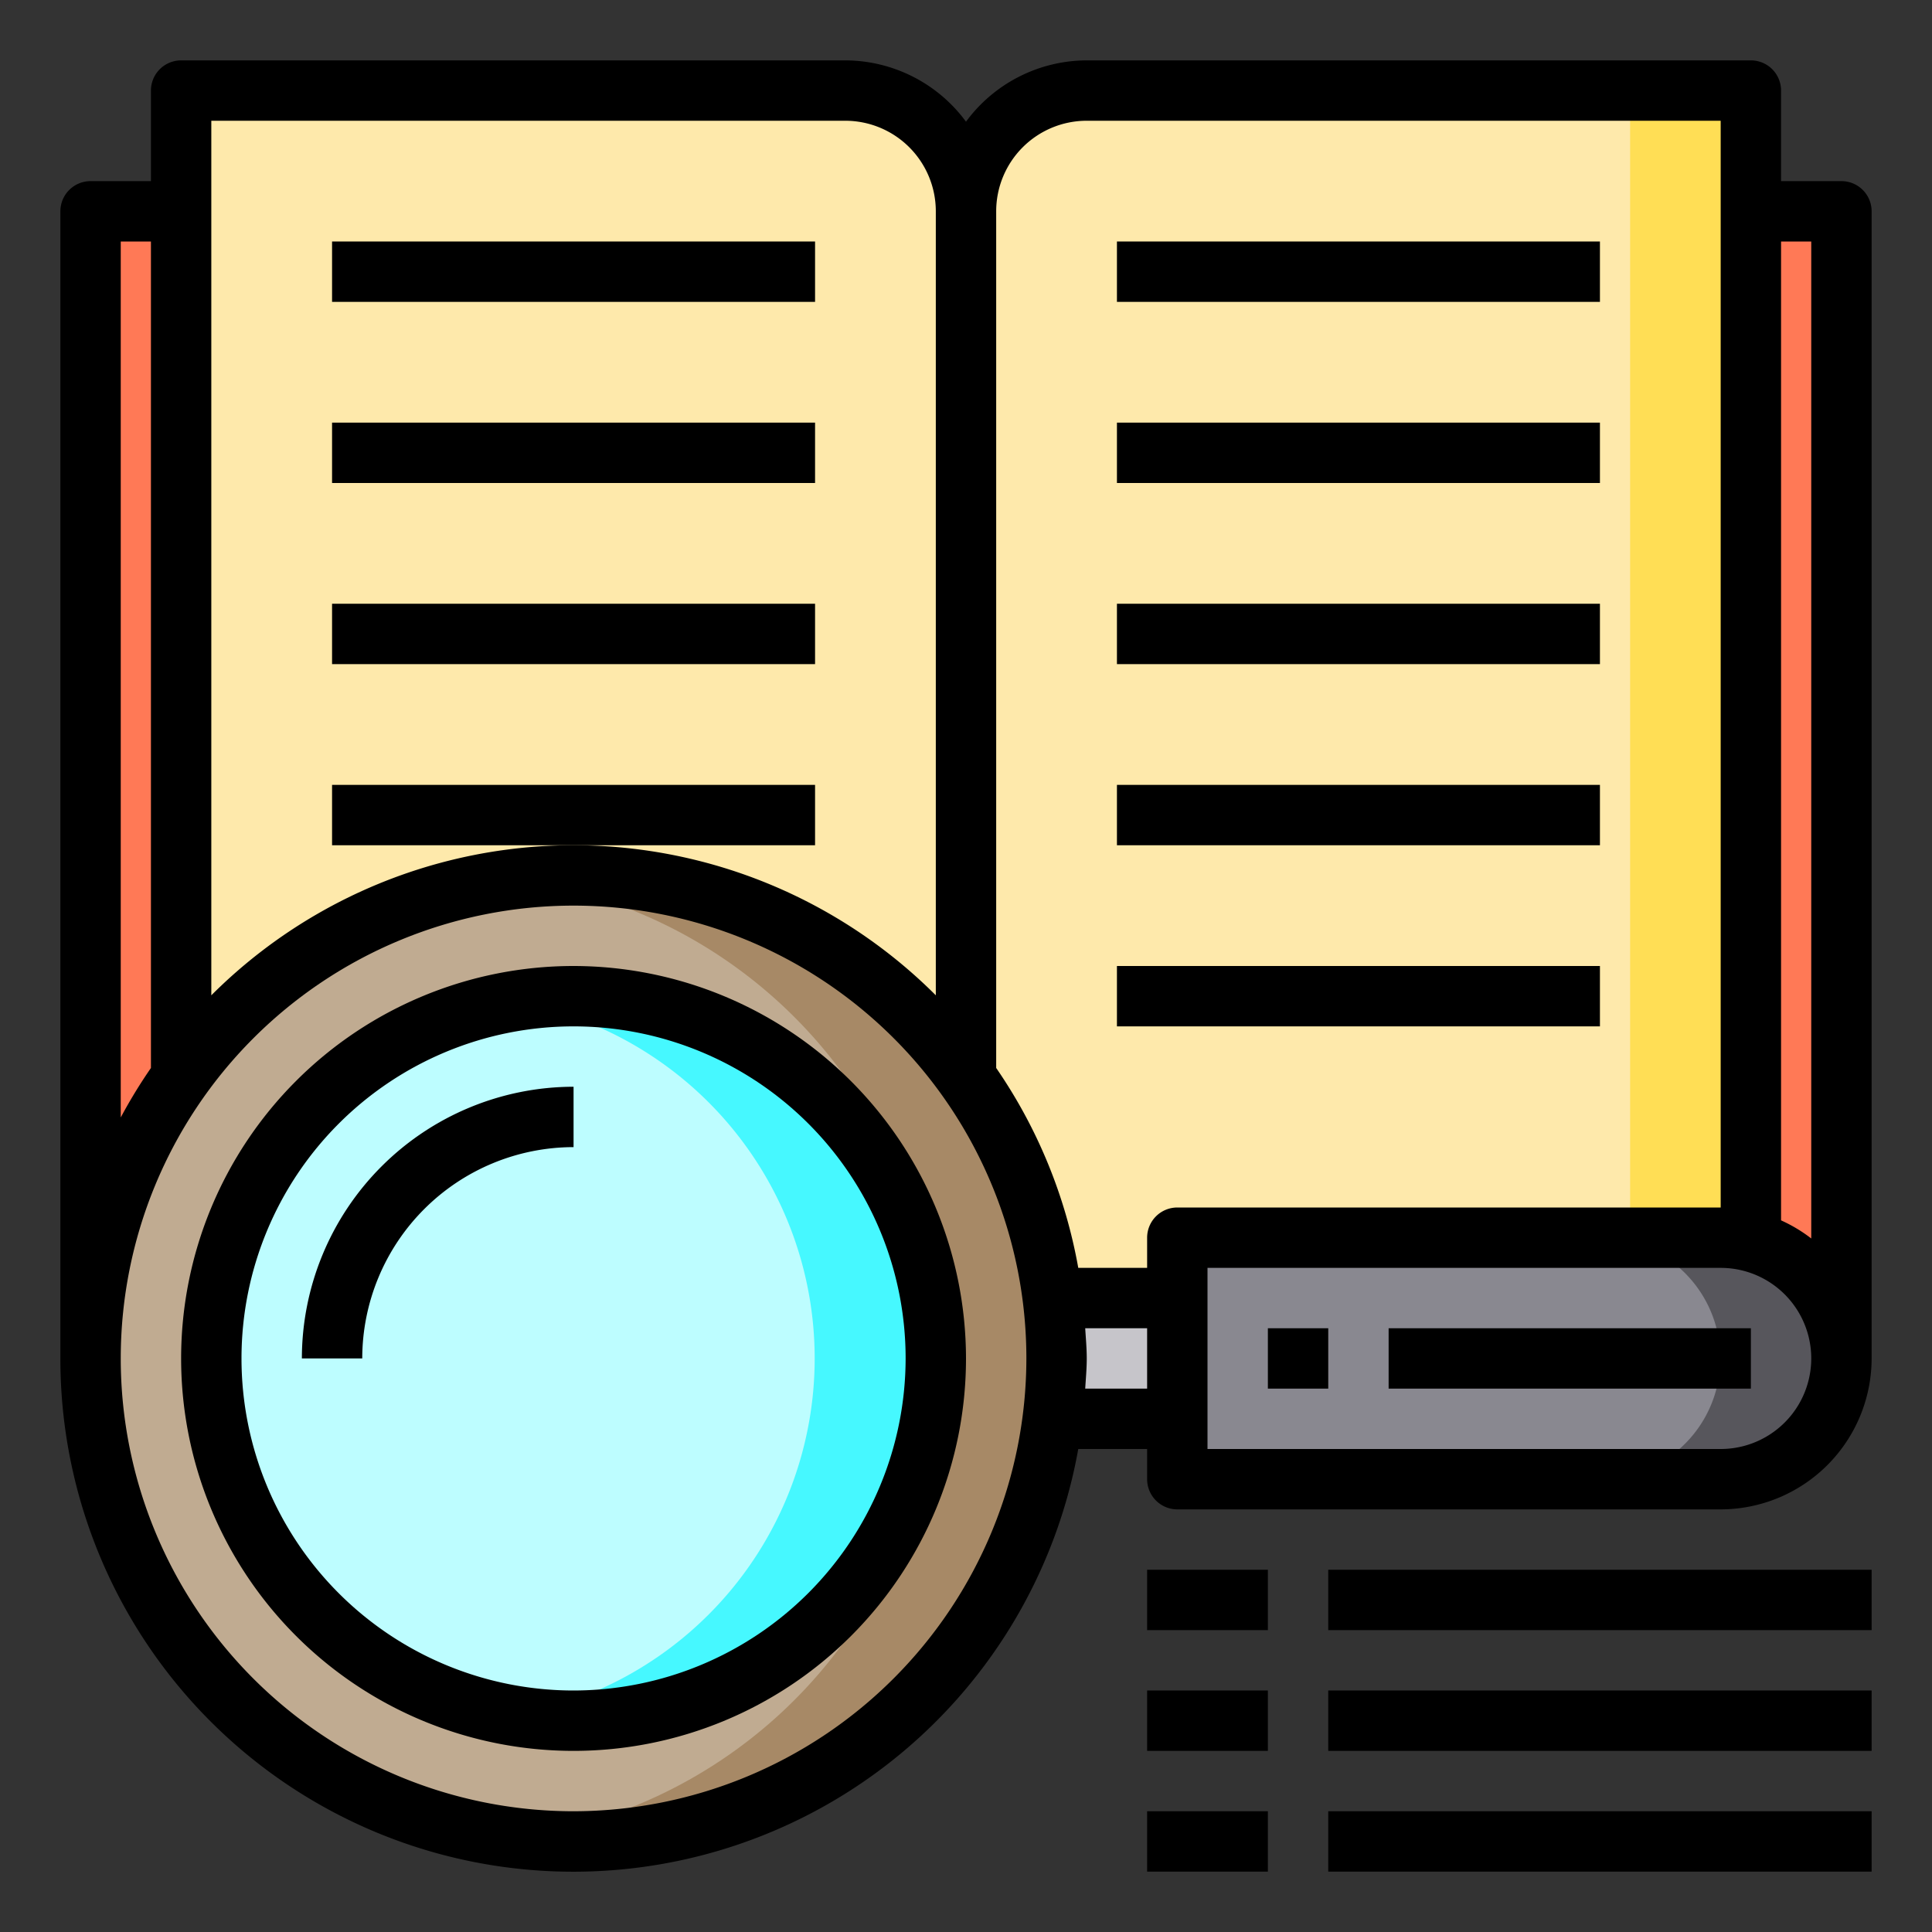 <svg height="512" viewBox="0 0 64 64" width="512" xmlns="http://www.w3.org/2000/svg"><rect x="0" y="0" width="64" height="64" fill="#333333" stroke="none"/><g id="Book-2" data-name="Book"><path d="m61 7v38a3.992 3.992 0 0 0 -3-3.87v-34.13z" fill="#ff7956"/><path d="m61 45a3.995 3.995 0 0 1 -4 4h-18v-8h18a3.657 3.657 0 0 1 1 .13 3.992 3.992 0 0 1 3 3.87z" fill="#898890"/><path d="m61 45a3.995 3.995 0 0 1 -4 4h-4a4 4 0 0 0 1-7.87 3.657 3.657 0 0 0 -1-.13h4a3.657 3.657 0 0 1 1 .13 3.992 3.992 0 0 1 3 3.87z" fill="#57565c"/><path d="m58 3v38.13a3.657 3.657 0 0 0 -1-.13h-18v2h-4.12a15.973 15.973 0 0 0 -2.88-7.34v-28.66a4 4 0 0 1 4-4z" fill="#fee9ab"/><path d="m58 3v38.13a3.657 3.657 0 0 0 -1-.13h-3v-38z" fill="#ffde55"/><path d="m39 43v4h-4.12a16.727 16.727 0 0 0 0-4z" fill="#c6c5ca"/><path d="m35 45a16.524 16.524 0 0 1 -.12 2 16.016 16.016 0 1 1 0-4 16.524 16.524 0 0 1 .12 2z" fill="#c0ab91"/><path d="m32 7v28.66a16.018 16.018 0 0 0 -26 0v-32.66h22a4 4 0 0 1 4 4z" fill="#fee9ab"/><circle cx="19" cy="45" fill="#bdfdff" r="12"/><path d="m6 7v28.66a15.935 15.935 0 0 0 -3 9.34v-38z" fill="#ff7956"/><path d="m35 45a15.917 15.917 0 0 1 -5.2 11.81 16.03 16.03 0 0 1 -8.8 4.07 16.727 16.727 0 0 1 -4 0 16.03 16.03 0 0 0 8.8-4.07 16 16 0 0 0 -8.8-27.68 14.713 14.713 0 0 1 2-.13 16 16 0 0 1 16 16z" fill="#a78966"/><path d="m31 45a11.988 11.988 0 0 1 -14 11.83 12 12 0 0 0 0-23.66 11.988 11.988 0 0 1 14 11.83z" fill="#46f8ff"/><path d="m46 44h12v2h-12z"/><path d="m42 44h2v2h-2z"/><path d="m37 8h16v2h-16z"/><path d="m37 14h16v2h-16z"/><path d="m37 20h16v2h-16z"/><path d="m37 26h16v2h-16z"/><path d="m37 32h16v2h-16z"/><path d="m11 8h16v2h-16z"/><path d="m11 14h16v2h-16z"/><path d="m11 20h16v2h-16z"/><path d="m27 26h-16v2h8 8z"/><path d="m61 6h-2v-3a1 1 0 0 0 -1-1h-22a4.982 4.982 0 0 0 -4 2.031 4.982 4.982 0 0 0 -4-2.031h-22a1 1 0 0 0 -1 1v3h-2a1 1 0 0 0 -1 1v38a16.992 16.992 0 0 0 33.719 3h2.281v1a1 1 0 0 0 1 1h18a5.006 5.006 0 0 0 5-5v-38a1 1 0 0 0 -1-1zm-1 2v33.026a4.967 4.967 0 0 0 -1-.6v-32.426zm-32-4a3 3 0 0 1 3 3v25.971a16.97 16.97 0 0 0 -24 0v-28.971zm-24 4h1v27.378a16.945 16.945 0 0 0 -1 1.639zm15 52a15 15 0 1 1 15-15 15.017 15.017 0 0 1 -15 15zm16.949-14c.02-.333.051-.662.051-1s-.031-.667-.051-1h2.051v2zm2.051-5v1h-2.281a16.9 16.9 0 0 0 -2.719-6.622v-28.378a3 3 0 0 1 3-3h21v36h-18a1 1 0 0 0 -1 1zm19 7h-17v-6h17a3 3 0 0 1 0 6z"/><path d="m19 32a13 13 0 1 0 13 13 13.015 13.015 0 0 0 -13-13zm0 24a11 11 0 1 1 11-11 11.013 11.013 0 0 1 -11 11z"/><path d="m10 45h2a7.008 7.008 0 0 1 7-7v-2a9.01 9.01 0 0 0 -9 9z"/><path d="m38 56h4v2h-4z"/><path d="m44 56h18v2h-18z"/><path d="m38 52h4v2h-4z"/><path d="m44 52h18v2h-18z"/><path d="m38 60h4v2h-4z"/><path d="m44 60h18v2h-18z"/></g></svg>